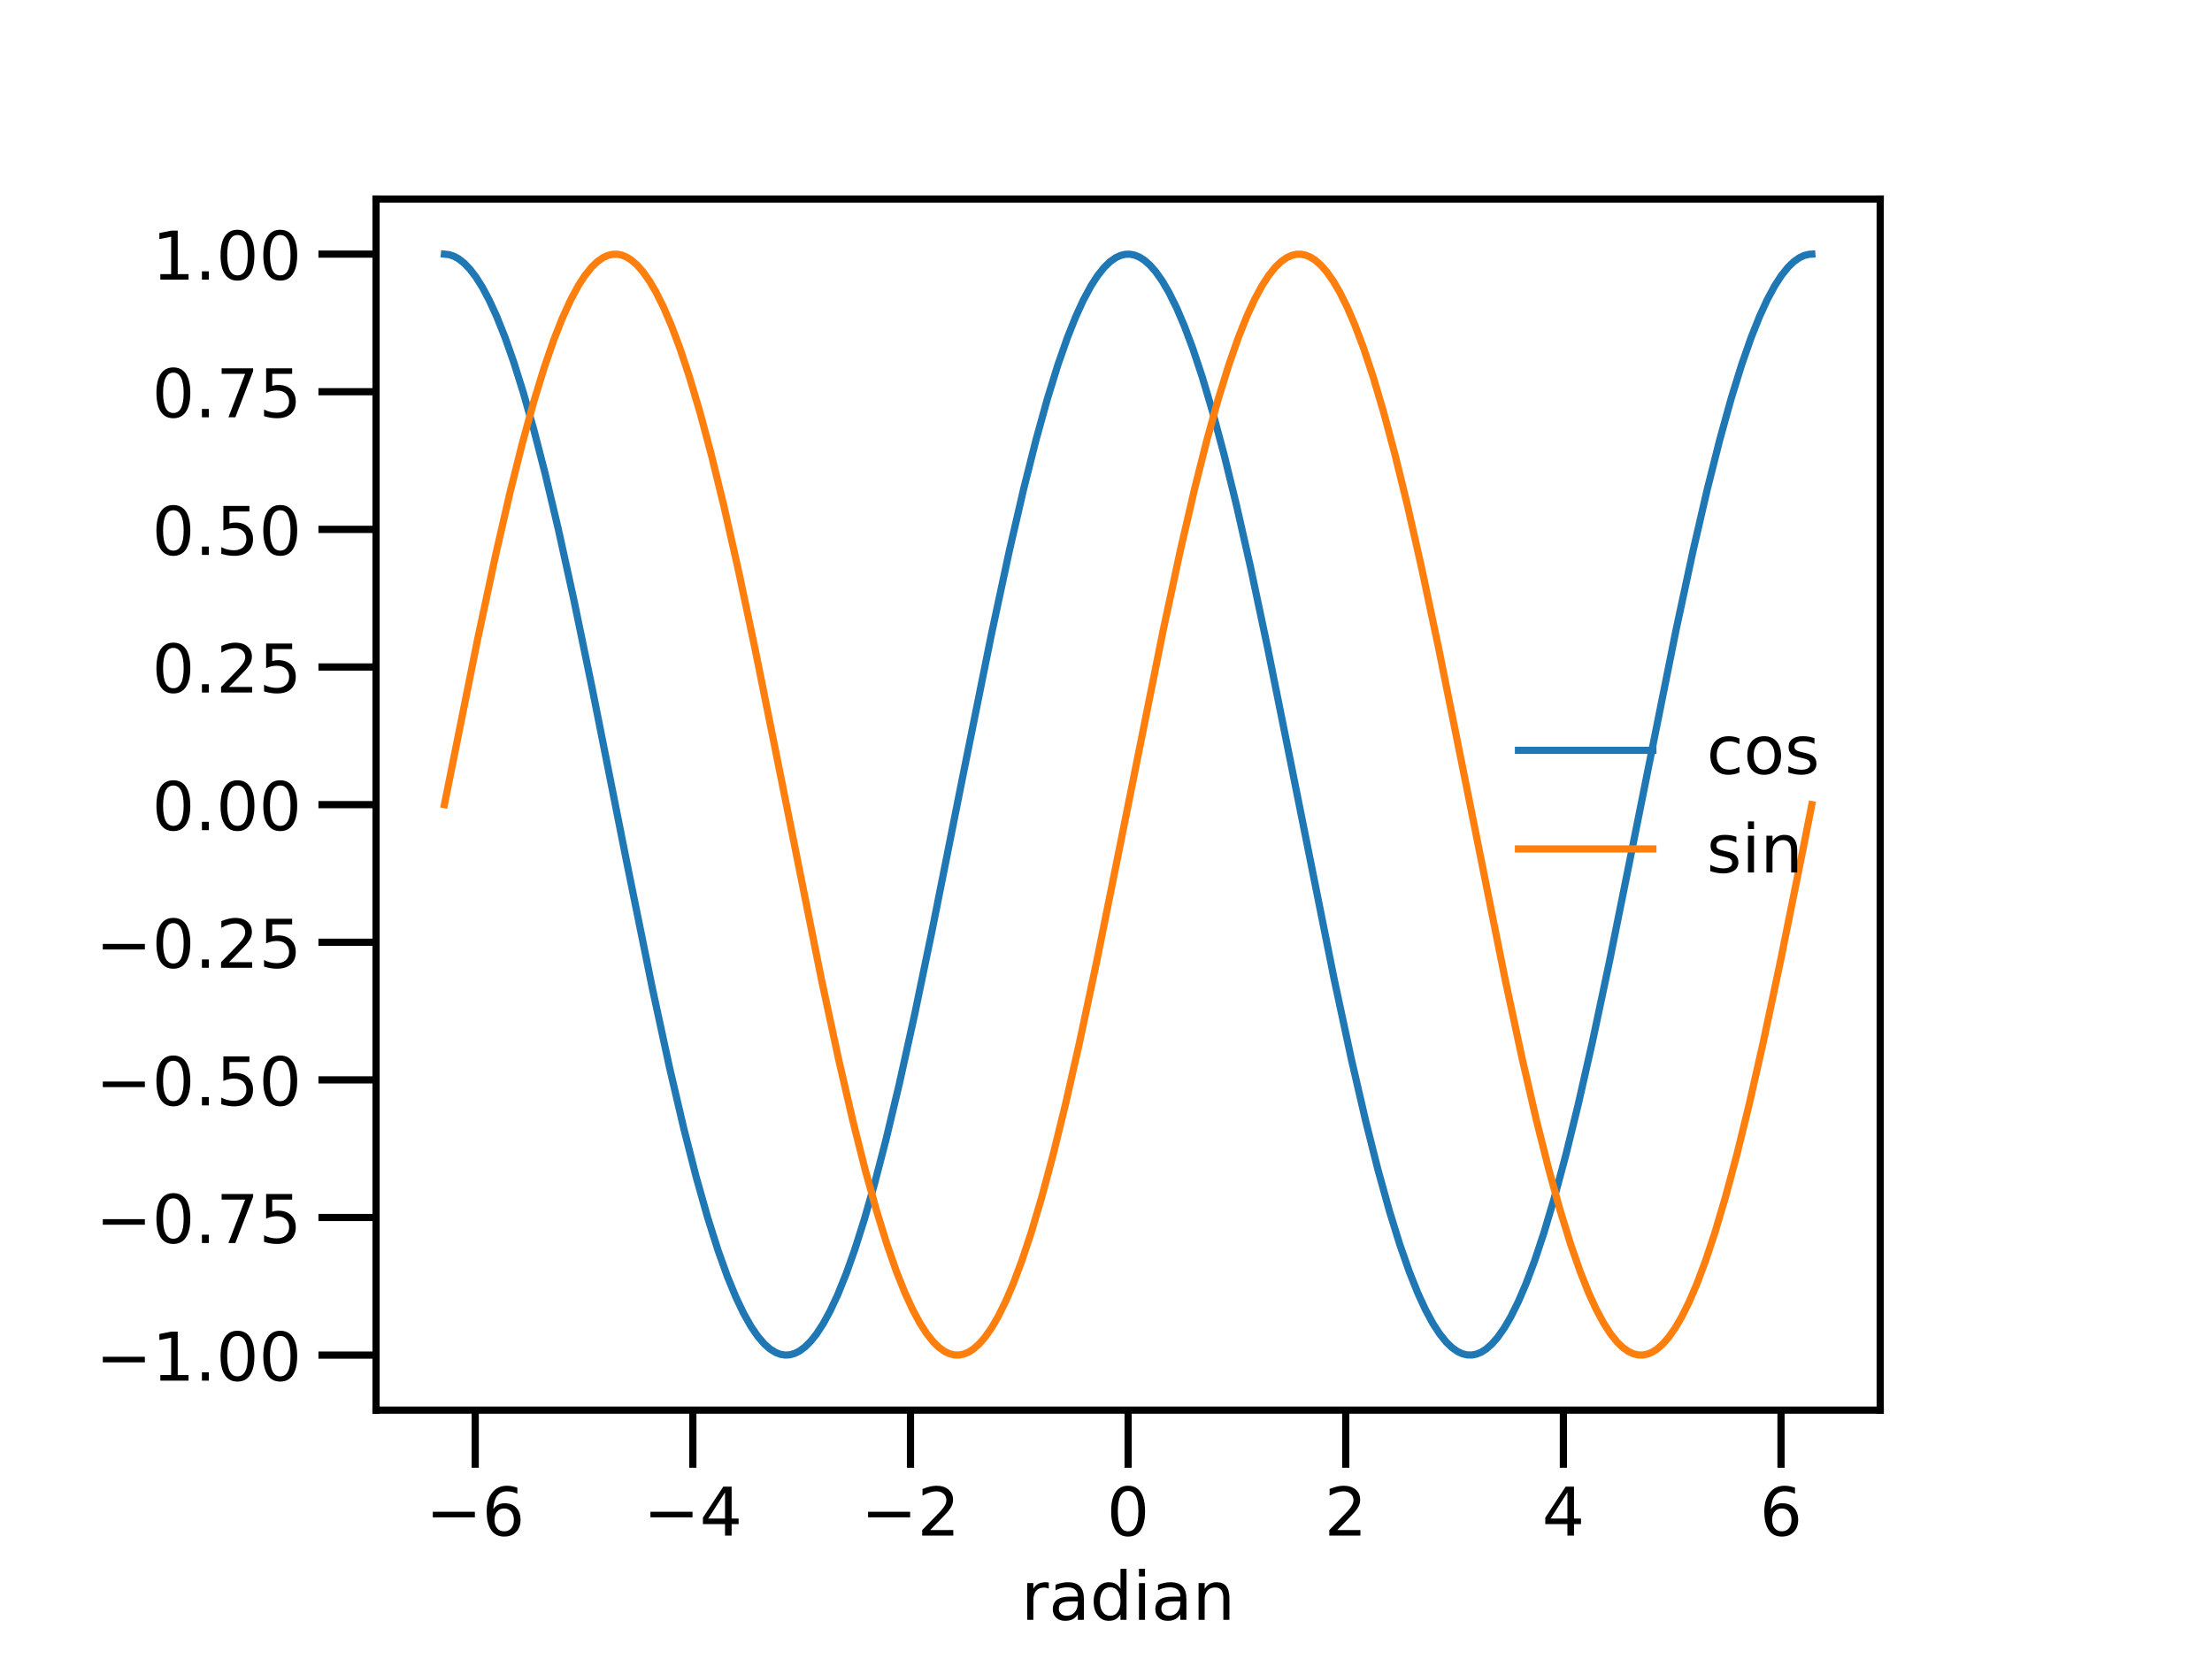 <?xml version="1.0" encoding="utf-8" standalone="no"?>
<!DOCTYPE svg PUBLIC "-//W3C//DTD SVG 1.1//EN"
  "http://www.w3.org/Graphics/SVG/1.1/DTD/svg11.dtd">
<!-- Created with matplotlib (https://matplotlib.org/) -->
<svg height="345.6pt" version="1.1" viewBox="0 0 460.8 345.6" width="460.8pt" xmlns="http://www.w3.org/2000/svg" xmlns:xlink="http://www.w3.org/1999/xlink">
 <defs>
  <style type="text/css">*{stroke-linecap:butt;stroke-linejoin:round;}</style>
 </defs>
 <g id="figure_1">
  <g id="patch_1">
   <path d="M 0 345.6 
L 460.8 345.6 
L 460.8 0 
L 0 0 
z
" style="fill:#ffffff;"/>
  </g>
  <g id="axes_1">
   <g id="patch_2">
    <path d="M 78.336 293.76 
L 391.68 293.76 
L 391.68 41.472 
L 78.336 41.472 
z
" style="fill:#ffffff;"/>
   </g>
   <g id="matplotlib.axis_1">
    <g id="xtick_1">
     <g id="line2d_1">
      <defs>
       <path d="M 0 0 
L 0 12 
" id="m72b35c4edc" style="stroke:#000000;stroke-width:1.5;"/>
      </defs>
      <g>
       <use style="stroke:#000000;stroke-width:1.5;" x="98.998" xlink:href="#m72b35c4edc" y="293.76"/>
      </g>
     </g>
     <g id="text_1">
      <!-- −6 -->
      <g transform="translate(88.679 319.898)scale(0.14 -0.14)">
       <defs>
        <path d="M 10.594 35.5 
L 73.188 35.5 
L 73.188 27.203 
L 10.594 27.203 
z
" id="DejaVuSans-8722"/>
        <path d="M 33.016 40.375 
Q 26.375 40.375 22.484 35.828 
Q 18.609 31.297 18.609 23.391 
Q 18.609 15.531 22.484 10.953 
Q 26.375 6.391 33.016 6.391 
Q 39.656 6.391 43.531 10.953 
Q 47.406 15.531 47.406 23.391 
Q 47.406 31.297 43.531 35.828 
Q 39.656 40.375 33.016 40.375 
z
M 52.594 71.297 
L 52.594 62.312 
Q 48.875 64.062 45.094 64.984 
Q 41.312 65.922 37.594 65.922 
Q 27.828 65.922 22.672 59.328 
Q 17.531 52.734 16.797 39.406 
Q 19.672 43.656 24.016 45.922 
Q 28.375 48.188 33.594 48.188 
Q 44.578 48.188 50.953 41.516 
Q 57.328 34.859 57.328 23.391 
Q 57.328 12.156 50.688 5.359 
Q 44.047 -1.422 33.016 -1.422 
Q 20.359 -1.422 13.672 8.266 
Q 6.984 17.969 6.984 36.375 
Q 6.984 53.656 15.188 63.938 
Q 23.391 74.219 37.203 74.219 
Q 40.922 74.219 44.703 73.484 
Q 48.484 72.75 52.594 71.297 
z
" id="DejaVuSans-54"/>
       </defs>
       <use xlink:href="#DejaVuSans-8722"/>
       <use x="83.789" xlink:href="#DejaVuSans-54"/>
      </g>
     </g>
    </g>
    <g id="xtick_2">
     <g id="line2d_2">
      <g>
       <use style="stroke:#000000;stroke-width:1.5;" x="144.335" xlink:href="#m72b35c4edc" y="293.76"/>
      </g>
     </g>
     <g id="text_2">
      <!-- −4 -->
      <g transform="translate(134.015 319.898)scale(0.14 -0.14)">
       <defs>
        <path d="M 37.797 64.312 
L 12.891 25.391 
L 37.797 25.391 
z
M 35.203 72.906 
L 47.609 72.906 
L 47.609 25.391 
L 58.016 25.391 
L 58.016 17.188 
L 47.609 17.188 
L 47.609 0 
L 37.797 0 
L 37.797 17.188 
L 4.891 17.188 
L 4.891 26.703 
z
" id="DejaVuSans-52"/>
       </defs>
       <use xlink:href="#DejaVuSans-8722"/>
       <use x="83.789" xlink:href="#DejaVuSans-52"/>
      </g>
     </g>
    </g>
    <g id="xtick_3">
     <g id="line2d_3">
      <g>
       <use style="stroke:#000000;stroke-width:1.5;" x="189.671" xlink:href="#m72b35c4edc" y="293.76"/>
      </g>
     </g>
     <g id="text_3">
      <!-- −2 -->
      <g transform="translate(179.352 319.898)scale(0.14 -0.14)">
       <defs>
        <path d="M 19.188 8.297 
L 53.609 8.297 
L 53.609 0 
L 7.328 0 
L 7.328 8.297 
Q 12.938 14.109 22.625 23.891 
Q 32.328 33.688 34.812 36.531 
Q 39.547 41.844 41.422 45.531 
Q 43.312 49.219 43.312 52.781 
Q 43.312 58.594 39.234 62.25 
Q 35.156 65.922 28.609 65.922 
Q 23.969 65.922 18.812 64.312 
Q 13.672 62.703 7.812 59.422 
L 7.812 69.391 
Q 13.766 71.781 18.938 73 
Q 24.125 74.219 28.422 74.219 
Q 39.75 74.219 46.484 68.547 
Q 53.219 62.891 53.219 53.422 
Q 53.219 48.922 51.531 44.891 
Q 49.859 40.875 45.406 35.406 
Q 44.188 33.984 37.641 27.219 
Q 31.109 20.453 19.188 8.297 
z
" id="DejaVuSans-50"/>
       </defs>
       <use xlink:href="#DejaVuSans-8722"/>
       <use x="83.789" xlink:href="#DejaVuSans-50"/>
      </g>
     </g>
    </g>
    <g id="xtick_4">
     <g id="line2d_4">
      <g>
       <use style="stroke:#000000;stroke-width:1.5;" x="235.008" xlink:href="#m72b35c4edc" y="293.76"/>
      </g>
     </g>
     <g id="text_4">
      <!-- 0 -->
      <g transform="translate(230.554 319.898)scale(0.14 -0.14)">
       <defs>
        <path d="M 31.781 66.406 
Q 24.172 66.406 20.328 58.906 
Q 16.5 51.422 16.5 36.375 
Q 16.5 21.391 20.328 13.891 
Q 24.172 6.391 31.781 6.391 
Q 39.453 6.391 43.281 13.891 
Q 47.125 21.391 47.125 36.375 
Q 47.125 51.422 43.281 58.906 
Q 39.453 66.406 31.781 66.406 
z
M 31.781 74.219 
Q 44.047 74.219 50.516 64.516 
Q 56.984 54.828 56.984 36.375 
Q 56.984 17.969 50.516 8.266 
Q 44.047 -1.422 31.781 -1.422 
Q 19.531 -1.422 13.062 8.266 
Q 6.594 17.969 6.594 36.375 
Q 6.594 54.828 13.062 64.516 
Q 19.531 74.219 31.781 74.219 
z
" id="DejaVuSans-48"/>
       </defs>
       <use xlink:href="#DejaVuSans-48"/>
      </g>
     </g>
    </g>
    <g id="xtick_5">
     <g id="line2d_5">
      <g>
       <use style="stroke:#000000;stroke-width:1.5;" x="280.345" xlink:href="#m72b35c4edc" y="293.76"/>
      </g>
     </g>
     <g id="text_5">
      <!-- 2 -->
      <g transform="translate(275.891 319.898)scale(0.14 -0.14)">
       <use xlink:href="#DejaVuSans-50"/>
      </g>
     </g>
    </g>
    <g id="xtick_6">
     <g id="line2d_6">
      <g>
       <use style="stroke:#000000;stroke-width:1.5;" x="325.681" xlink:href="#m72b35c4edc" y="293.76"/>
      </g>
     </g>
     <g id="text_6">
      <!-- 4 -->
      <g transform="translate(321.227 319.898)scale(0.14 -0.14)">
       <use xlink:href="#DejaVuSans-52"/>
      </g>
     </g>
    </g>
    <g id="xtick_7">
     <g id="line2d_7">
      <g>
       <use style="stroke:#000000;stroke-width:1.5;" x="371.018" xlink:href="#m72b35c4edc" y="293.76"/>
      </g>
     </g>
     <g id="text_7">
      <!-- 6 -->
      <g transform="translate(366.564 319.898)scale(0.14 -0.14)">
       <use xlink:href="#DejaVuSans-54"/>
      </g>
     </g>
    </g>
    <g id="text_8">
     <!-- radian -->
     <g transform="translate(212.726 337.447)scale(0.14 -0.14)">
      <defs>
       <path d="M 41.109 46.297 
Q 39.594 47.172 37.812 47.578 
Q 36.031 48 33.891 48 
Q 26.266 48 22.188 43.047 
Q 18.109 38.094 18.109 28.812 
L 18.109 0 
L 9.078 0 
L 9.078 54.688 
L 18.109 54.688 
L 18.109 46.188 
Q 20.953 51.172 25.484 53.578 
Q 30.031 56 36.531 56 
Q 37.453 56 38.578 55.875 
Q 39.703 55.766 41.062 55.516 
z
" id="DejaVuSans-114"/>
       <path d="M 34.281 27.484 
Q 23.391 27.484 19.188 25 
Q 14.984 22.516 14.984 16.5 
Q 14.984 11.719 18.141 8.906 
Q 21.297 6.109 26.703 6.109 
Q 34.188 6.109 38.703 11.406 
Q 43.219 16.703 43.219 25.484 
L 43.219 27.484 
z
M 52.203 31.203 
L 52.203 0 
L 43.219 0 
L 43.219 8.297 
Q 40.141 3.328 35.547 0.953 
Q 30.953 -1.422 24.312 -1.422 
Q 15.922 -1.422 10.953 3.297 
Q 6 8.016 6 15.922 
Q 6 25.141 12.172 29.828 
Q 18.359 34.516 30.609 34.516 
L 43.219 34.516 
L 43.219 35.406 
Q 43.219 41.609 39.141 45 
Q 35.062 48.391 27.688 48.391 
Q 23 48.391 18.547 47.266 
Q 14.109 46.141 10.016 43.891 
L 10.016 52.203 
Q 14.938 54.109 19.578 55.047 
Q 24.219 56 28.609 56 
Q 40.484 56 46.344 49.844 
Q 52.203 43.703 52.203 31.203 
z
" id="DejaVuSans-97"/>
       <path d="M 45.406 46.391 
L 45.406 75.984 
L 54.391 75.984 
L 54.391 0 
L 45.406 0 
L 45.406 8.203 
Q 42.578 3.328 38.25 0.953 
Q 33.938 -1.422 27.875 -1.422 
Q 17.969 -1.422 11.734 6.484 
Q 5.516 14.406 5.516 27.297 
Q 5.516 40.188 11.734 48.094 
Q 17.969 56 27.875 56 
Q 33.938 56 38.25 53.625 
Q 42.578 51.266 45.406 46.391 
z
M 14.797 27.297 
Q 14.797 17.391 18.875 11.75 
Q 22.953 6.109 30.078 6.109 
Q 37.203 6.109 41.297 11.75 
Q 45.406 17.391 45.406 27.297 
Q 45.406 37.203 41.297 42.844 
Q 37.203 48.484 30.078 48.484 
Q 22.953 48.484 18.875 42.844 
Q 14.797 37.203 14.797 27.297 
z
" id="DejaVuSans-100"/>
       <path d="M 9.422 54.688 
L 18.406 54.688 
L 18.406 0 
L 9.422 0 
z
M 9.422 75.984 
L 18.406 75.984 
L 18.406 64.594 
L 9.422 64.594 
z
" id="DejaVuSans-105"/>
       <path d="M 54.891 33.016 
L 54.891 0 
L 45.906 0 
L 45.906 32.719 
Q 45.906 40.484 42.875 44.328 
Q 39.844 48.188 33.797 48.188 
Q 26.516 48.188 22.312 43.547 
Q 18.109 38.922 18.109 30.906 
L 18.109 0 
L 9.078 0 
L 9.078 54.688 
L 18.109 54.688 
L 18.109 46.188 
Q 21.344 51.125 25.703 53.562 
Q 30.078 56 35.797 56 
Q 45.219 56 50.047 50.172 
Q 54.891 44.344 54.891 33.016 
z
" id="DejaVuSans-110"/>
      </defs>
      <use xlink:href="#DejaVuSans-114"/>
      <use x="41.113" xlink:href="#DejaVuSans-97"/>
      <use x="102.393" xlink:href="#DejaVuSans-100"/>
      <use x="165.869" xlink:href="#DejaVuSans-105"/>
      <use x="193.652" xlink:href="#DejaVuSans-97"/>
      <use x="254.932" xlink:href="#DejaVuSans-110"/>
     </g>
    </g>
   </g>
   <g id="matplotlib.axis_2">
    <g id="ytick_1">
     <g id="line2d_8">
      <defs>
       <path d="M 0 0 
L -12 0 
" id="m7986e4a10e" style="stroke:#000000;stroke-width:1.5;"/>
      </defs>
      <g>
       <use style="stroke:#000000;stroke-width:1.5;" x="78.336" xlink:href="#m7986e4a10e" y="282.292"/>
      </g>
     </g>
     <g id="text_9">
      <!-- −1.00 -->
      <g transform="translate(19.933 287.611)scale(0.14 -0.14)">
       <defs>
        <path d="M 12.406 8.297 
L 28.516 8.297 
L 28.516 63.922 
L 10.984 60.406 
L 10.984 69.391 
L 28.422 72.906 
L 38.281 72.906 
L 38.281 8.297 
L 54.391 8.297 
L 54.391 0 
L 12.406 0 
z
" id="DejaVuSans-49"/>
        <path d="M 10.688 12.406 
L 21 12.406 
L 21 0 
L 10.688 0 
z
" id="DejaVuSans-46"/>
       </defs>
       <use xlink:href="#DejaVuSans-8722"/>
       <use x="83.789" xlink:href="#DejaVuSans-49"/>
       <use x="147.412" xlink:href="#DejaVuSans-46"/>
       <use x="179.199" xlink:href="#DejaVuSans-48"/>
       <use x="242.822" xlink:href="#DejaVuSans-48"/>
      </g>
     </g>
    </g>
    <g id="ytick_2">
     <g id="line2d_9">
      <g>
       <use style="stroke:#000000;stroke-width:1.5;" x="78.336" xlink:href="#m7986e4a10e" y="253.623"/>
      </g>
     </g>
     <g id="text_10">
      <!-- −0.75 -->
      <g transform="translate(19.933 258.942)scale(0.14 -0.14)">
       <defs>
        <path d="M 8.203 72.906 
L 55.078 72.906 
L 55.078 68.703 
L 28.609 0 
L 18.312 0 
L 43.219 64.594 
L 8.203 64.594 
z
" id="DejaVuSans-55"/>
        <path d="M 10.797 72.906 
L 49.516 72.906 
L 49.516 64.594 
L 19.828 64.594 
L 19.828 46.734 
Q 21.969 47.469 24.109 47.828 
Q 26.266 48.188 28.422 48.188 
Q 40.625 48.188 47.75 41.5 
Q 54.891 34.812 54.891 23.391 
Q 54.891 11.625 47.562 5.094 
Q 40.234 -1.422 26.906 -1.422 
Q 22.312 -1.422 17.547 -0.641 
Q 12.797 0.141 7.719 1.703 
L 7.719 11.625 
Q 12.109 9.234 16.797 8.062 
Q 21.484 6.891 26.703 6.891 
Q 35.156 6.891 40.078 11.328 
Q 45.016 15.766 45.016 23.391 
Q 45.016 31 40.078 35.438 
Q 35.156 39.891 26.703 39.891 
Q 22.75 39.891 18.812 39.016 
Q 14.891 38.141 10.797 36.281 
z
" id="DejaVuSans-53"/>
       </defs>
       <use xlink:href="#DejaVuSans-8722"/>
       <use x="83.789" xlink:href="#DejaVuSans-48"/>
       <use x="147.412" xlink:href="#DejaVuSans-46"/>
       <use x="179.199" xlink:href="#DejaVuSans-55"/>
       <use x="242.822" xlink:href="#DejaVuSans-53"/>
      </g>
     </g>
    </g>
    <g id="ytick_3">
     <g id="line2d_10">
      <g>
       <use style="stroke:#000000;stroke-width:1.5;" x="78.336" xlink:href="#m7986e4a10e" y="224.954"/>
      </g>
     </g>
     <g id="text_11">
      <!-- −0.50 -->
      <g transform="translate(19.933 230.273)scale(0.14 -0.14)">
       <use xlink:href="#DejaVuSans-8722"/>
       <use x="83.789" xlink:href="#DejaVuSans-48"/>
       <use x="147.412" xlink:href="#DejaVuSans-46"/>
       <use x="179.199" xlink:href="#DejaVuSans-53"/>
       <use x="242.822" xlink:href="#DejaVuSans-48"/>
      </g>
     </g>
    </g>
    <g id="ytick_4">
     <g id="line2d_11">
      <g>
       <use style="stroke:#000000;stroke-width:1.5;" x="78.336" xlink:href="#m7986e4a10e" y="196.285"/>
      </g>
     </g>
     <g id="text_12">
      <!-- −0.25 -->
      <g transform="translate(19.933 201.604)scale(0.14 -0.14)">
       <use xlink:href="#DejaVuSans-8722"/>
       <use x="83.789" xlink:href="#DejaVuSans-48"/>
       <use x="147.412" xlink:href="#DejaVuSans-46"/>
       <use x="179.199" xlink:href="#DejaVuSans-50"/>
       <use x="242.822" xlink:href="#DejaVuSans-53"/>
      </g>
     </g>
    </g>
    <g id="ytick_5">
     <g id="line2d_12">
      <g>
       <use style="stroke:#000000;stroke-width:1.5;" x="78.336" xlink:href="#m7986e4a10e" y="167.616"/>
      </g>
     </g>
     <g id="text_13">
      <!-- 0.00 -->
      <g transform="translate(31.664 172.935)scale(0.14 -0.14)">
       <use xlink:href="#DejaVuSans-48"/>
       <use x="63.623" xlink:href="#DejaVuSans-46"/>
       <use x="95.41" xlink:href="#DejaVuSans-48"/>
       <use x="159.033" xlink:href="#DejaVuSans-48"/>
      </g>
     </g>
    </g>
    <g id="ytick_6">
     <g id="line2d_13">
      <g>
       <use style="stroke:#000000;stroke-width:1.5;" x="78.336" xlink:href="#m7986e4a10e" y="138.947"/>
      </g>
     </g>
     <g id="text_14">
      <!-- 0.25 -->
      <g transform="translate(31.664 144.266)scale(0.14 -0.14)">
       <use xlink:href="#DejaVuSans-48"/>
       <use x="63.623" xlink:href="#DejaVuSans-46"/>
       <use x="95.41" xlink:href="#DejaVuSans-50"/>
       <use x="159.033" xlink:href="#DejaVuSans-53"/>
      </g>
     </g>
    </g>
    <g id="ytick_7">
     <g id="line2d_14">
      <g>
       <use style="stroke:#000000;stroke-width:1.5;" x="78.336" xlink:href="#m7986e4a10e" y="110.278"/>
      </g>
     </g>
     <g id="text_15">
      <!-- 0.50 -->
      <g transform="translate(31.664 115.597)scale(0.14 -0.14)">
       <use xlink:href="#DejaVuSans-48"/>
       <use x="63.623" xlink:href="#DejaVuSans-46"/>
       <use x="95.41" xlink:href="#DejaVuSans-53"/>
       <use x="159.033" xlink:href="#DejaVuSans-48"/>
      </g>
     </g>
    </g>
    <g id="ytick_8">
     <g id="line2d_15">
      <g>
       <use style="stroke:#000000;stroke-width:1.5;" x="78.336" xlink:href="#m7986e4a10e" y="81.609"/>
      </g>
     </g>
     <g id="text_16">
      <!-- 0.75 -->
      <g transform="translate(31.664 86.928)scale(0.14 -0.14)">
       <use xlink:href="#DejaVuSans-48"/>
       <use x="63.623" xlink:href="#DejaVuSans-46"/>
       <use x="95.41" xlink:href="#DejaVuSans-55"/>
       <use x="159.033" xlink:href="#DejaVuSans-53"/>
      </g>
     </g>
    </g>
    <g id="ytick_9">
     <g id="line2d_16">
      <g>
       <use style="stroke:#000000;stroke-width:1.5;" x="78.336" xlink:href="#m7986e4a10e" y="52.94"/>
      </g>
     </g>
     <g id="text_17">
      <!-- 1.00 -->
      <g transform="translate(31.664 58.259)scale(0.14 -0.14)">
       <use xlink:href="#DejaVuSans-49"/>
       <use x="63.623" xlink:href="#DejaVuSans-46"/>
       <use x="95.41" xlink:href="#DejaVuSans-48"/>
       <use x="159.033" xlink:href="#DejaVuSans-48"/>
      </g>
     </g>
    </g>
   </g>
   <g id="line2d_17">
    <path clip-path="url(#p5e3500d2b3)" d="M 92.579 52.94 
L 93.568 53.049 
L 94.557 53.376 
L 95.546 53.921 
L 96.733 54.86 
L 97.92 56.108 
L 99.107 57.662 
L 100.492 59.855 
L 101.876 62.451 
L 103.459 65.897 
L 105.239 70.365 
L 107.02 75.433 
L 108.998 81.728 
L 111.174 89.407 
L 113.548 98.602 
L 116.317 110.278 
L 119.482 124.657 
L 123.439 143.773 
L 130.56 179.603 
L 135.901 205.896 
L 139.462 222.335 
L 142.429 235.021 
L 145.001 245.09 
L 147.375 253.504 
L 149.551 260.391 
L 151.529 265.913 
L 153.309 270.244 
L 154.892 273.563 
L 156.474 276.366 
L 157.859 278.385 
L 159.244 279.99 
L 160.431 281.033 
L 161.617 281.764 
L 162.607 282.135 
L 163.596 282.288 
L 164.585 282.223 
L 165.574 281.939 
L 166.563 281.438 
L 167.75 280.55 
L 168.937 279.353 
L 170.124 277.85 
L 171.508 275.715 
L 172.893 273.176 
L 174.476 269.793 
L 176.256 265.394 
L 178.036 260.391 
L 180.015 254.163 
L 182.191 246.554 
L 184.564 237.427 
L 187.334 225.819 
L 190.499 211.501 
L 194.257 193.413 
L 200.39 162.614 
L 206.522 132.179 
L 210.281 114.664 
L 213.248 101.84 
L 215.82 91.629 
L 218.193 83.068 
L 220.369 76.031 
L 222.348 70.365 
L 224.128 65.897 
L 225.711 62.451 
L 227.293 59.517 
L 228.678 57.382 
L 230.063 55.658 
L 231.249 54.512 
L 232.436 53.677 
L 233.425 53.219 
L 234.415 52.979 
L 235.404 52.957 
L 236.393 53.154 
L 237.382 53.568 
L 238.371 54.199 
L 239.558 55.242 
L 240.745 56.592 
L 242.129 58.552 
L 243.514 60.919 
L 245.097 64.111 
L 246.679 67.807 
L 248.46 72.545 
L 250.438 78.496 
L 252.614 85.823 
L 254.988 94.673 
L 257.559 105.159 
L 260.527 118.247 
L 264.087 135.046 
L 268.835 158.619 
L 277.935 204.003 
L 281.495 220.568 
L 284.463 233.392 
L 287.034 243.603 
L 289.408 252.164 
L 291.584 259.201 
L 293.562 264.867 
L 295.343 269.335 
L 296.925 272.781 
L 298.508 275.715 
L 299.892 277.85 
L 301.277 279.574 
L 302.464 280.72 
L 303.651 281.555 
L 304.64 282.013 
L 305.629 282.253 
L 306.618 282.275 
L 307.607 282.078 
L 308.596 281.664 
L 309.585 281.033 
L 310.772 279.99 
L 311.959 278.64 
L 313.344 276.68 
L 314.729 274.313 
L 316.311 271.121 
L 317.894 267.425 
L 319.674 262.687 
L 321.652 256.736 
L 323.828 249.409 
L 326.202 240.559 
L 328.774 230.073 
L 331.741 216.985 
L 335.302 200.186 
L 340.049 176.613 
L 349.149 131.229 
L 352.71 114.664 
L 355.677 101.84 
L 358.249 91.629 
L 360.623 83.068 
L 362.799 76.031 
L 364.777 70.365 
L 366.557 65.897 
L 368.14 62.451 
L 369.722 59.517 
L 371.107 57.382 
L 372.492 55.658 
L 373.679 54.512 
L 374.865 53.677 
L 375.855 53.219 
L 376.844 52.979 
L 377.437 52.94 
L 377.437 52.94 
" style="fill:none;stroke:#1f77b4;stroke-linecap:square;stroke-width:1.5;"/>
   </g>
   <g id="line2d_18">
    <path clip-path="url(#p5e3500d2b3)" d="M 92.579 167.616 
L 99.503 133.132 
L 103.261 115.554 
L 106.228 102.663 
L 108.8 92.382 
L 111.174 83.747 
L 113.35 76.637 
L 115.328 70.899 
L 117.108 66.363 
L 118.889 62.451 
L 120.471 59.517 
L 121.856 57.382 
L 123.241 55.658 
L 124.428 54.512 
L 125.615 53.677 
L 126.604 53.219 
L 127.593 52.979 
L 128.582 52.957 
L 129.571 53.154 
L 130.56 53.568 
L 131.549 54.199 
L 132.736 55.242 
L 133.923 56.592 
L 135.308 58.552 
L 136.692 60.919 
L 138.275 64.111 
L 139.857 67.807 
L 141.638 72.545 
L 143.616 78.496 
L 145.792 85.823 
L 148.166 94.673 
L 150.737 105.159 
L 153.705 118.247 
L 157.265 135.046 
L 162.013 158.619 
L 171.113 204.003 
L 174.673 220.568 
L 177.641 233.392 
L 180.212 243.603 
L 182.586 252.164 
L 184.762 259.201 
L 186.74 264.867 
L 188.521 269.335 
L 190.103 272.781 
L 191.686 275.715 
L 193.071 277.85 
L 194.455 279.574 
L 195.642 280.72 
L 196.829 281.555 
L 197.818 282.013 
L 198.807 282.253 
L 199.796 282.275 
L 200.785 282.078 
L 201.775 281.664 
L 202.764 281.033 
L 203.951 279.99 
L 205.137 278.64 
L 206.522 276.68 
L 207.907 274.313 
L 209.489 271.121 
L 211.072 267.425 
L 212.852 262.687 
L 214.831 256.736 
L 217.007 249.409 
L 219.38 240.559 
L 221.952 230.073 
L 224.919 216.985 
L 228.48 200.186 
L 233.228 176.613 
L 242.327 131.229 
L 245.888 114.664 
L 248.855 101.84 
L 251.427 91.629 
L 253.801 83.068 
L 255.977 76.031 
L 257.955 70.365 
L 259.735 65.897 
L 261.318 62.451 
L 262.9 59.517 
L 264.285 57.382 
L 265.67 55.658 
L 266.857 54.512 
L 268.044 53.677 
L 269.033 53.219 
L 270.022 52.979 
L 271.011 52.957 
L 272 53.154 
L 272.989 53.568 
L 273.978 54.199 
L 275.165 55.242 
L 276.352 56.592 
L 277.737 58.552 
L 279.121 60.919 
L 280.704 64.111 
L 282.287 67.807 
L 284.067 72.545 
L 286.045 78.496 
L 288.221 85.823 
L 290.595 94.673 
L 293.167 105.159 
L 296.134 118.247 
L 299.695 135.046 
L 304.442 158.619 
L 313.542 204.003 
L 317.103 220.568 
L 320.07 233.392 
L 322.641 243.603 
L 325.015 252.164 
L 327.191 259.201 
L 329.169 264.867 
L 330.95 269.335 
L 332.532 272.781 
L 334.115 275.715 
L 335.5 277.85 
L 336.884 279.574 
L 338.071 280.72 
L 339.258 281.555 
L 340.247 282.013 
L 341.236 282.253 
L 342.225 282.275 
L 343.215 282.078 
L 344.204 281.664 
L 345.193 281.033 
L 346.38 279.99 
L 347.567 278.64 
L 348.951 276.68 
L 350.336 274.313 
L 351.919 271.121 
L 353.501 267.425 
L 355.281 262.687 
L 357.26 256.736 
L 359.436 249.409 
L 361.809 240.559 
L 364.381 230.073 
L 367.348 216.985 
L 370.909 200.186 
L 375.657 176.613 
L 377.437 167.616 
L 377.437 167.616 
" style="fill:none;stroke:#ff7f0e;stroke-linecap:square;stroke-width:1.5;"/>
   </g>
   <g id="patch_3">
    <path d="M 78.336 293.76 
L 78.336 41.472 
" style="fill:none;stroke:#000000;stroke-linecap:square;stroke-linejoin:miter;stroke-width:1.5;"/>
   </g>
   <g id="patch_4">
    <path d="M 391.68 293.76 
L 391.68 41.472 
" style="fill:none;stroke:#000000;stroke-linecap:square;stroke-linejoin:miter;stroke-width:1.5;"/>
   </g>
   <g id="patch_5">
    <path d="M 78.336 293.76 
L 391.68 293.76 
" style="fill:none;stroke:#000000;stroke-linecap:square;stroke-linejoin:miter;stroke-width:1.5;"/>
   </g>
   <g id="patch_6">
    <path d="M 78.336 41.472 
L 391.68 41.472 
" style="fill:none;stroke:#000000;stroke-linecap:square;stroke-linejoin:miter;stroke-width:1.5;"/>
   </g>
   <g id="legend_1">
    <g id="patch_7">
     <path d="M 313.523 190.265 
L 381.88 190.265 
Q 384.68 190.265 384.68 187.465 
L 384.68 147.767 
Q 384.68 144.967 381.88 144.967 
L 313.523 144.967 
Q 310.723 144.967 310.723 147.767 
L 310.723 187.465 
Q 310.723 190.265 313.523 190.265 
z
" style="fill:none;opacity:0;"/>
    </g>
    <g id="line2d_19">
     <path d="M 316.323 156.304 
L 344.323 156.304 
" style="fill:none;stroke:#1f77b4;stroke-linecap:square;stroke-width:1.5;"/>
    </g>
    <g id="line2d_20"/>
    <g id="text_18">
     <!-- cos -->
     <g transform="translate(355.523 161.204)scale(0.14 -0.14)">
      <defs>
       <path d="M 48.781 52.594 
L 48.781 44.188 
Q 44.969 46.297 41.141 47.344 
Q 37.312 48.391 33.406 48.391 
Q 24.656 48.391 19.812 42.844 
Q 14.984 37.312 14.984 27.297 
Q 14.984 17.281 19.812 11.734 
Q 24.656 6.203 33.406 6.203 
Q 37.312 6.203 41.141 7.25 
Q 44.969 8.297 48.781 10.406 
L 48.781 2.094 
Q 45.016 0.344 40.984 -0.531 
Q 36.969 -1.422 32.422 -1.422 
Q 20.062 -1.422 12.781 6.344 
Q 5.516 14.109 5.516 27.297 
Q 5.516 40.672 12.859 48.328 
Q 20.219 56 33.016 56 
Q 37.156 56 41.109 55.141 
Q 45.062 54.297 48.781 52.594 
z
" id="DejaVuSans-99"/>
       <path d="M 30.609 48.391 
Q 23.391 48.391 19.188 42.75 
Q 14.984 37.109 14.984 27.297 
Q 14.984 17.484 19.156 11.844 
Q 23.344 6.203 30.609 6.203 
Q 37.797 6.203 41.984 11.859 
Q 46.188 17.531 46.188 27.297 
Q 46.188 37.016 41.984 42.703 
Q 37.797 48.391 30.609 48.391 
z
M 30.609 56 
Q 42.328 56 49.016 48.375 
Q 55.719 40.766 55.719 27.297 
Q 55.719 13.875 49.016 6.219 
Q 42.328 -1.422 30.609 -1.422 
Q 18.844 -1.422 12.172 6.219 
Q 5.516 13.875 5.516 27.297 
Q 5.516 40.766 12.172 48.375 
Q 18.844 56 30.609 56 
z
" id="DejaVuSans-111"/>
       <path d="M 44.281 53.078 
L 44.281 44.578 
Q 40.484 46.531 36.375 47.5 
Q 32.281 48.484 27.875 48.484 
Q 21.188 48.484 17.844 46.438 
Q 14.5 44.391 14.5 40.281 
Q 14.5 37.156 16.891 35.375 
Q 19.281 33.594 26.516 31.984 
L 29.594 31.297 
Q 39.156 29.25 43.188 25.516 
Q 47.219 21.781 47.219 15.094 
Q 47.219 7.469 41.188 3.016 
Q 35.156 -1.422 24.609 -1.422 
Q 20.219 -1.422 15.453 -0.562 
Q 10.688 0.297 5.422 2 
L 5.422 11.281 
Q 10.406 8.688 15.234 7.391 
Q 20.062 6.109 24.812 6.109 
Q 31.156 6.109 34.562 8.281 
Q 37.984 10.453 37.984 14.406 
Q 37.984 18.062 35.516 20.016 
Q 33.062 21.969 24.703 23.781 
L 21.578 24.516 
Q 13.234 26.266 9.516 29.906 
Q 5.812 33.547 5.812 39.891 
Q 5.812 47.609 11.281 51.797 
Q 16.75 56 26.812 56 
Q 31.781 56 36.172 55.266 
Q 40.578 54.547 44.281 53.078 
z
" id="DejaVuSans-115"/>
      </defs>
      <use xlink:href="#DejaVuSans-99"/>
      <use x="54.98" xlink:href="#DejaVuSans-111"/>
      <use x="116.162" xlink:href="#DejaVuSans-115"/>
     </g>
    </g>
    <g id="line2d_21">
     <path d="M 316.323 176.854 
L 344.323 176.854 
" style="fill:none;stroke:#ff7f0e;stroke-linecap:square;stroke-width:1.5;"/>
    </g>
    <g id="line2d_22"/>
    <g id="text_19">
     <!-- sin -->
     <g transform="translate(355.523 181.754)scale(0.14 -0.14)">
      <use xlink:href="#DejaVuSans-115"/>
      <use x="52.1" xlink:href="#DejaVuSans-105"/>
      <use x="79.883" xlink:href="#DejaVuSans-110"/>
     </g>
    </g>
   </g>
  </g>
 </g>
 <defs>
  <clipPath id="p5e3500d2b3">
   <rect height="252.288" width="313.344" x="78.336" y="41.472"/>
  </clipPath>
 </defs>
</svg>

